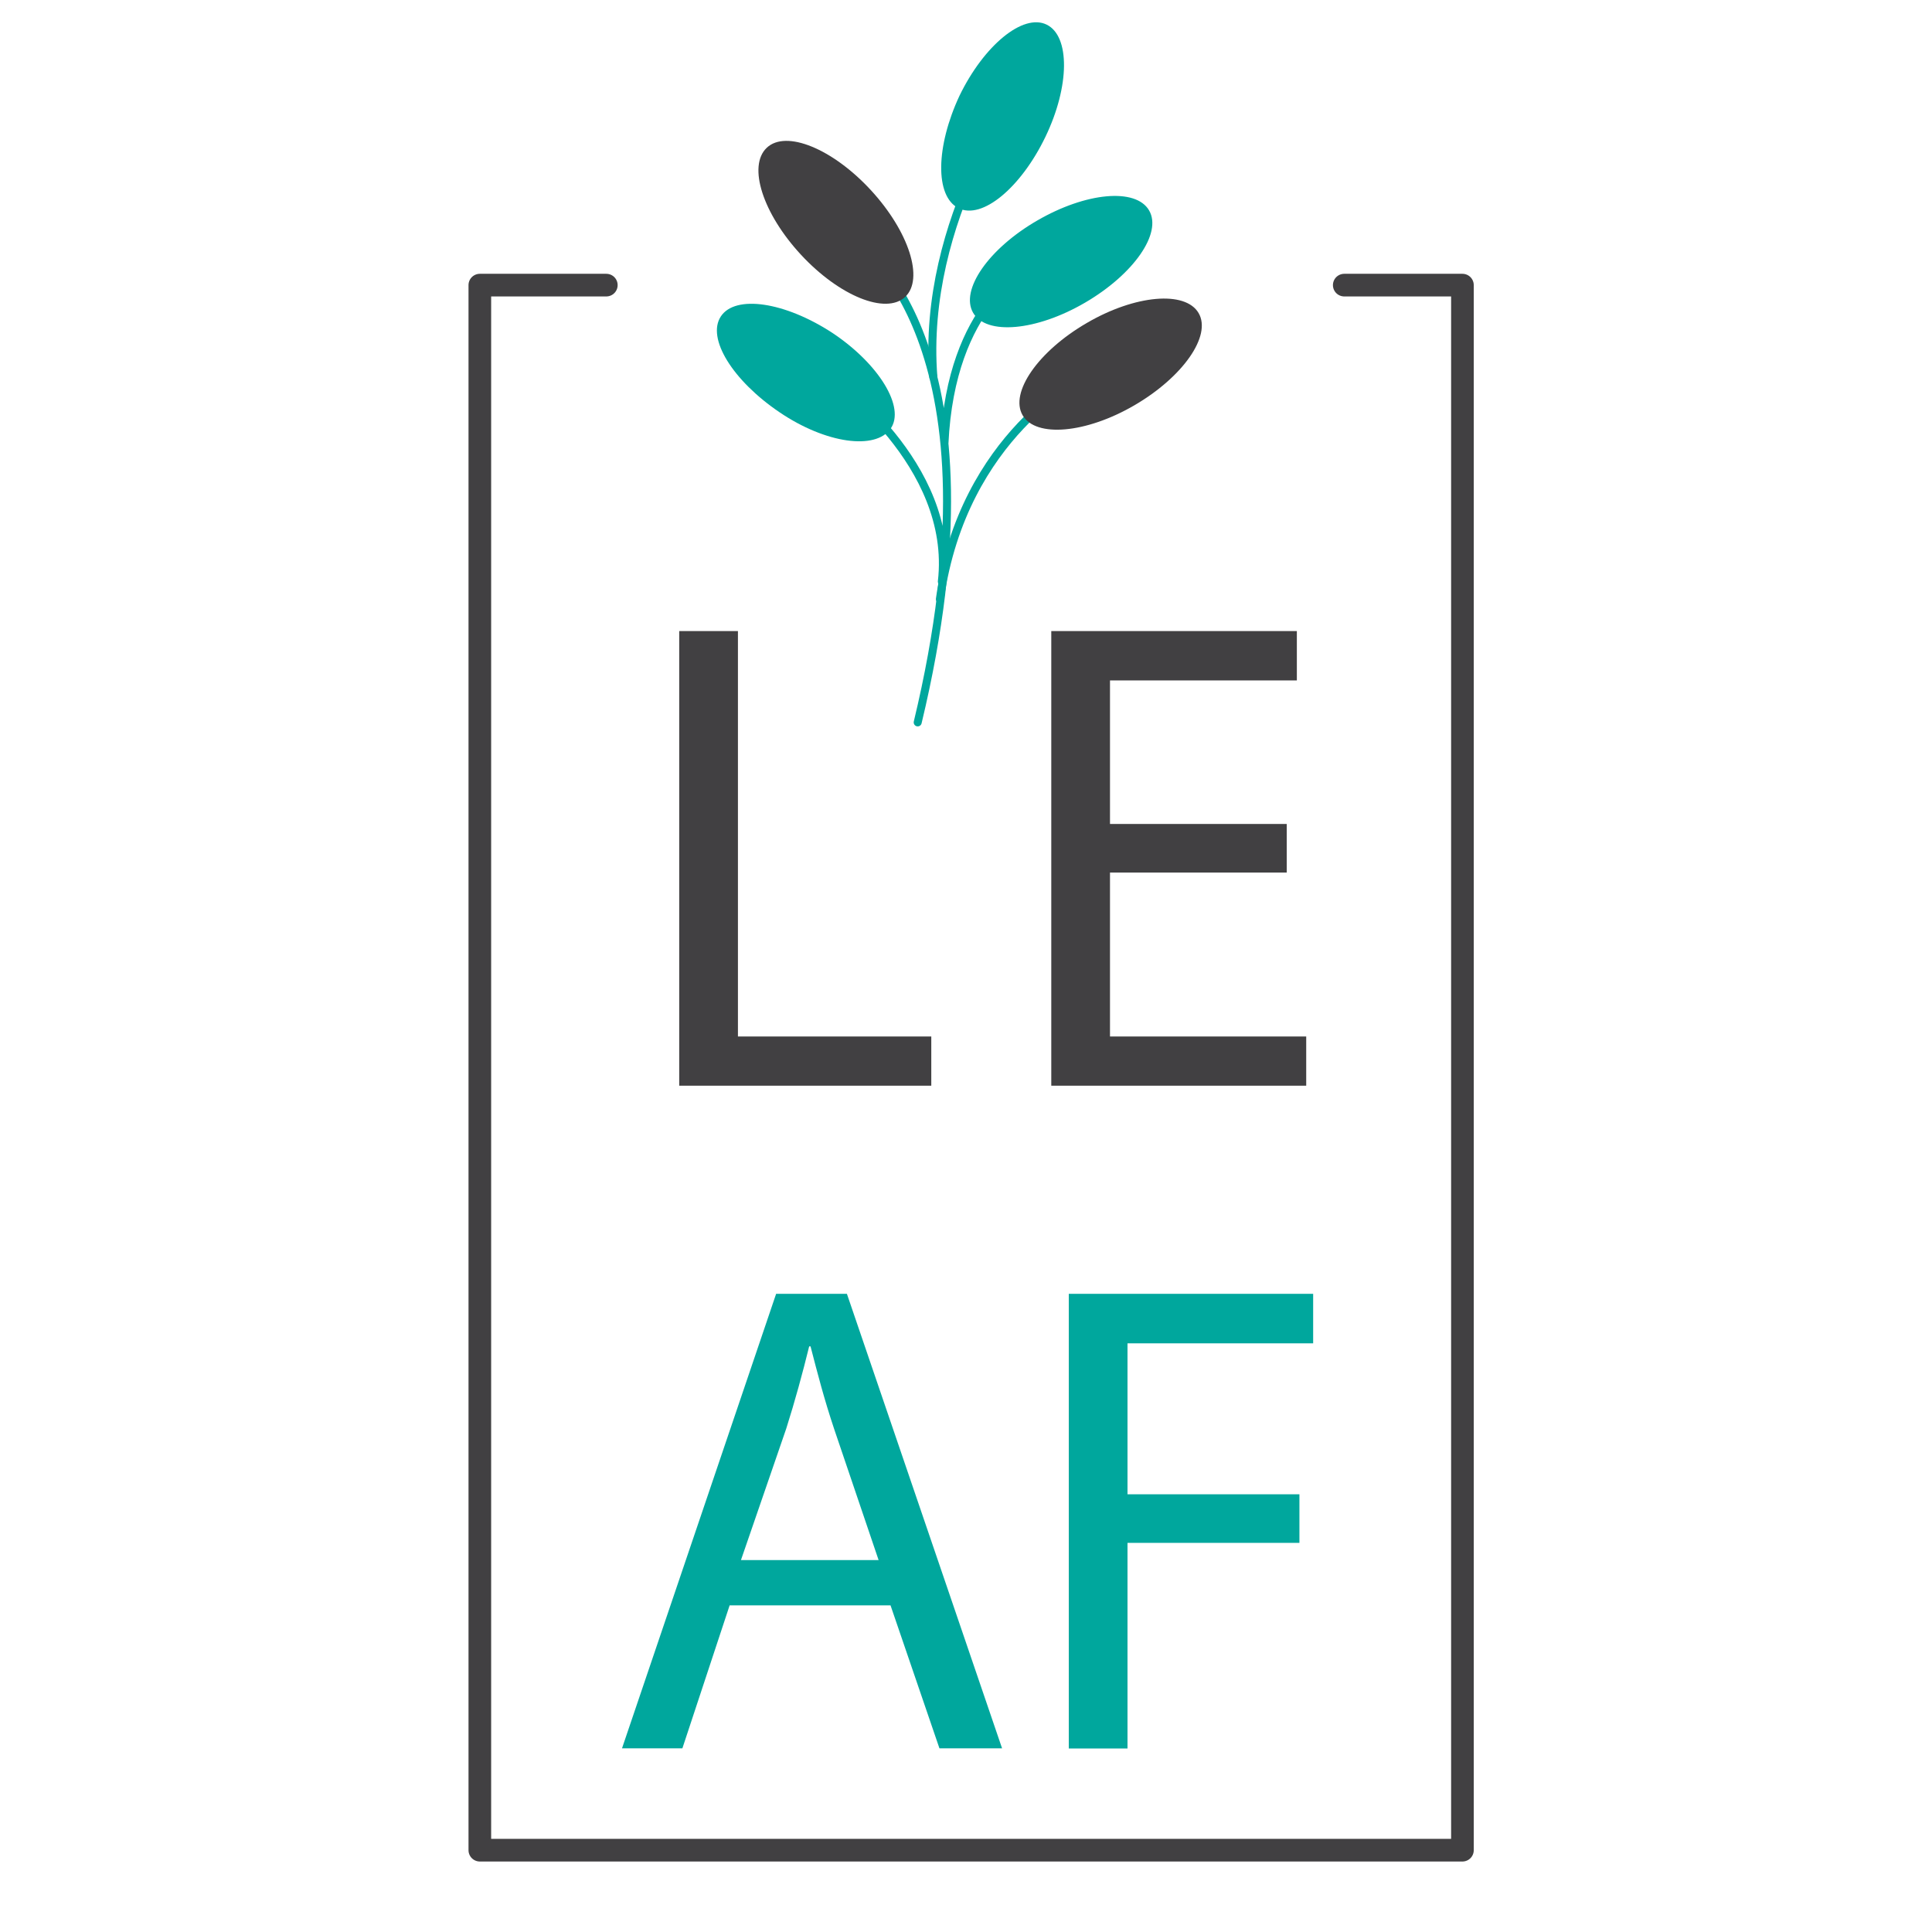 <svg xmlns="http://www.w3.org/2000/svg" width="128" height="128"><defs><style>.a{fill:#414042}.b{fill:#00a79d}.c{fill:none;stroke-linecap:round;stroke-linejoin:round;stroke:#00a79d;stroke-width:.53px}</style></defs><path class="a" d="M45 41.81h3.89v26.86H61.7v3.26H45zm40.25 16H73.54v10.86h13v3.26H69.65V41.81h16.27v3.27H73.54v9.51h11.71z"/><path class="b" d="M48.34 106.36l-3.13 9.47h-4l10.21-30.11h4.69l10.28 30.11h-4.15L59 106.36zm9.87-3l-2.94-8.67c-.67-2-1.12-3.75-1.57-5.49h-.09c-.44 1.79-.94 3.62-1.52 5.45l-3 8.71zm12.6-17.64H87V89H74.7v10h11.39v3.22H74.7v13.62h-3.89z"/><path class="c" d="M57.09 16.36s9.68 6.64 3.71 31.5M55.05 25s8.26 5.71 7.35 13.53m5.73-20.78S63 20.07 62.57 29.41"/><path class="b" d="M55.14 22.05C58.24 24.11 60 27 59 28.41s-4.26 1-7.36-1.1-4.84-4.9-3.88-6.35S52 20 55.14 22.05zm13.58-7.44c-3.22 1.86-5.12 4.6-4.25 6.11s4.2 1.21 7.42-.67 5.12-4.6 4.24-6.11-4.19-1.2-7.41.67zm-5.15-8.27C62 9.7 61.93 13 63.5 13.79s4.14-1.36 5.76-4.72 1.64-6.68.08-7.44S65.19 3 63.57 6.34z"/><path class="c" d="M71.82 24.92s-8 3.85-9.55 14.77"/><path class="a" d="M57.69 12.59c2.53 2.74 3.55 5.91 2.27 7.09s-4.36-.07-6.89-2.8S49.52 11 50.8 9.79s4.37.07 6.89 2.8zM72 21.4c-3.22 1.87-5.12 4.61-4.25 6.11s4.2 1.21 7.41-.66 5.13-4.61 4.25-6.11-4.21-1.21-7.41.66z"/><path class="c" d="M67.88 5.51S61 14.43 61.84 25"/><path stroke="#414042" stroke-width="1.5" fill="none" stroke-linecap="round" stroke-linejoin="round" d="M89.06 18.89h7.83v103.69h-65.1V18.89h8.38"/></svg>